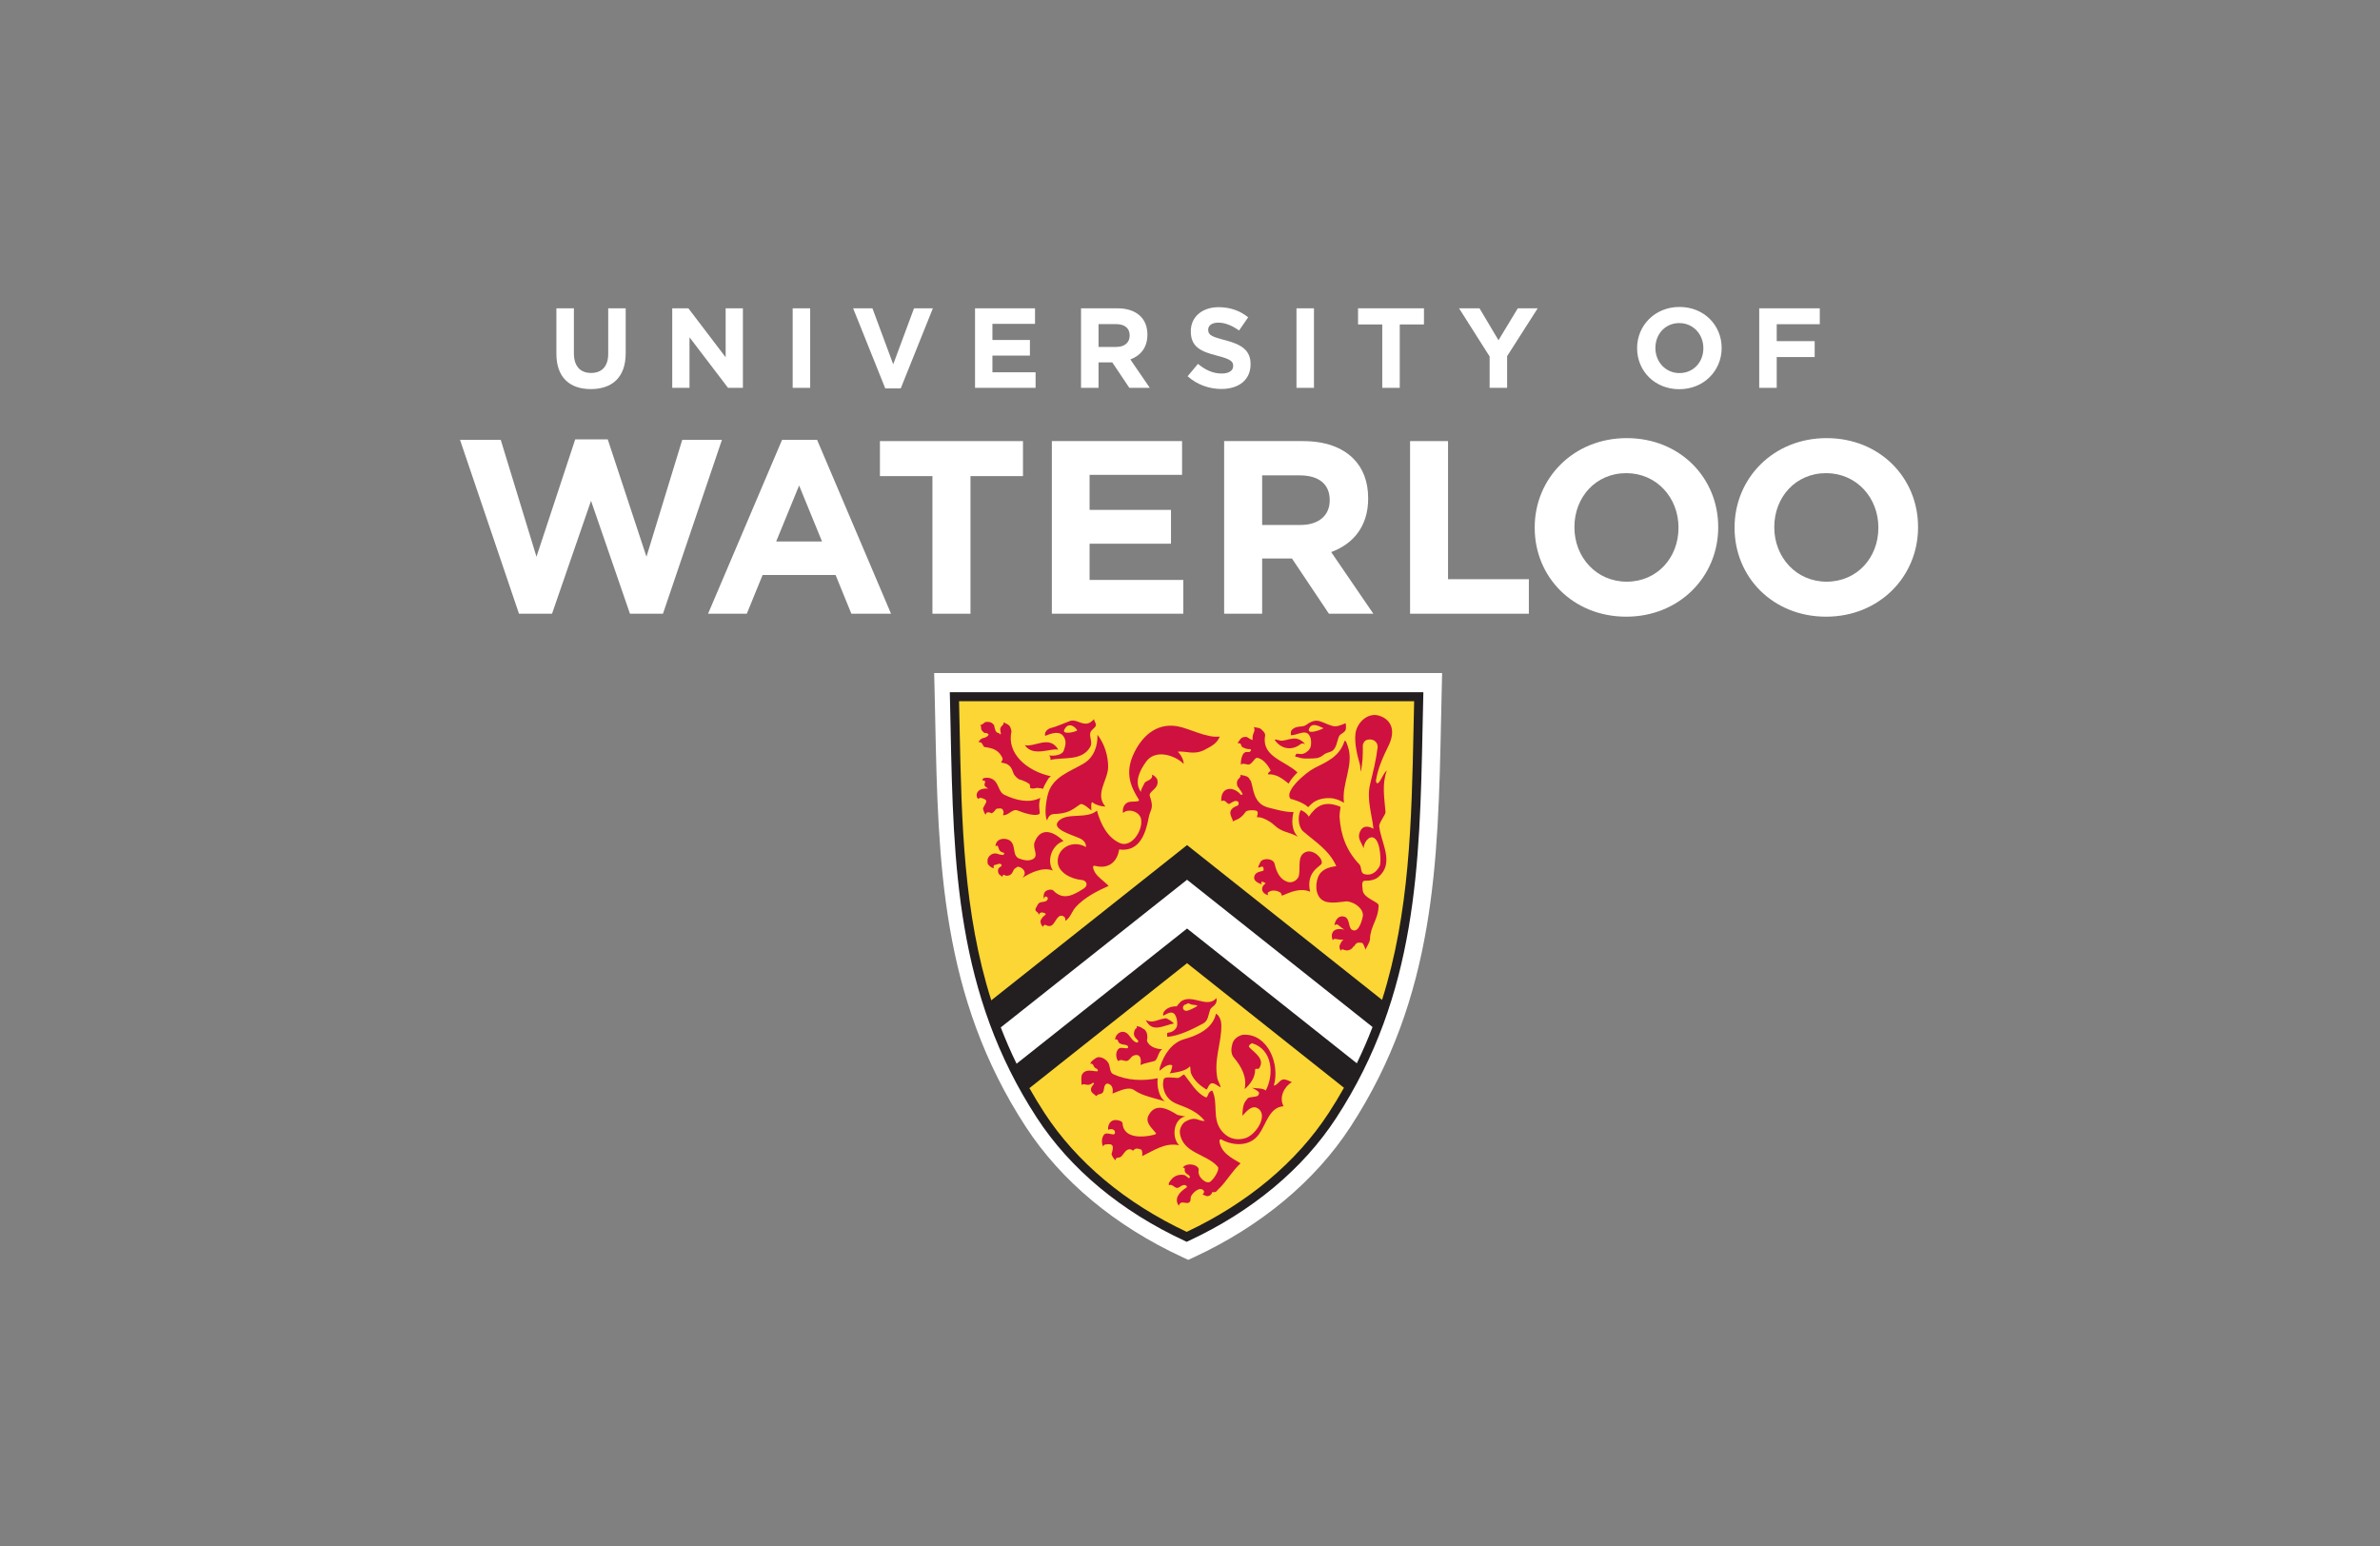 <?xml version="1.0" encoding="UTF-8" standalone="no"?>
<svg
   xmlns:dc="http://purl.org/dc/elements/1.1/"
   xmlns:cc="http://creativecommons.org/ns#"
   xmlns:rdf="http://www.w3.org/1999/02/22-rdf-syntax-ns#"
   xmlns:svg="http://www.w3.org/2000/svg"
   xmlns="http://www.w3.org/2000/svg"
   viewBox="0 0 672 436.547"
   height="436.547"
   width="672"
   xml:space="preserve"
   id="svg2"
   version="1.1"><rect x="0" y="0" width="672" height="436.547" fill="#808080" stroke="none"/><defs
     id="defs6" /><g
     transform="matrix(1.333,0,0,-1.333,0,436.547)"
     id="g10"><g
       transform="scale(0.1)"
       id="g12"><path
         id="path14"
         style="fill:#ffffff;fill-opacity:1;fill-rule:nonzero;stroke:none"
         d="m 974.414,2343.13 h 86.266 l 75.67,-247.53 82.06,248.6 h 68.92 l 82,-248.6 75.75,247.53 h 84.09 l -124.89,-368.21 h -69.9 l -82.47,239.19 -82.61,-239.19 h -69.99 l -124.896,368.21" /><path
         id="path16"
         style="fill:#ffffff;fill-opacity:1;fill-rule:nonzero;stroke:none"
         d="m 1656.56,2343.21 h 74.19 l 156.62,-368.29 h -84.02 l -33.44,82.05 h -154.6 l -33.44,-82.05 h -82.05 z m 84.63,-215.22 -48.52,118.55 -48.57,-118.55 z" /><path
         id="path18"
         style="fill:#ffffff;fill-opacity:1;fill-rule:nonzero;stroke:none"
         d="m 1975.06,2266.41 h -111.22 v 74.14 h 303.01 v -74.14 h -111.2 v -291.49 h -80.59 v 291.49" /><path
         id="path20"
         style="fill:#ffffff;fill-opacity:1;fill-rule:nonzero;stroke:none"
         d="m 2228.03,2340.55 h 275.8 v -71.46 h -195.89 v -74.2 h 172.43 v -71.66 h -172.43 v -76.74 h 198.49 v -71.57 h -278.4 v 365.63" /><path
         id="path22"
         style="fill:#ffffff;fill-opacity:1;fill-rule:nonzero;stroke:none"
         d="m 2592.95,2340.55 h 167.22 c 46.43,0 82.49,-13.03 106.53,-37.11 20.34,-20.35 31.32,-49 31.32,-83.45 v -1.11 c 0,-59.07 -31.82,-96.19 -78.31,-113.39 l 89.26,-130.57 h -94.06 l -78.33,116.99 h -63.12 v -116.99 h -80.51 z m 161.94,-177.62 c 39.22,0 61.67,20.92 61.67,51.72 v 1.06 c 0,34.47 -24.1,52.24 -63.26,52.24 h -79.84 v -105.02 h 81.43" /><path
         id="path24"
         style="fill:#ffffff;fill-opacity:1;fill-rule:nonzero;stroke:none"
         d="m 2986.79,2340.55 h 80.43 v -292.5 h 171.17 v -73.13 h -251.6 v 365.63" /><path
         id="path26"
         style="fill:#ffffff;fill-opacity:1;fill-rule:nonzero;stroke:none"
         d="m 3250.78,2156.69 v 1.08 c 0,103.87 82,189.11 194.92,189.11 112.78,0 193.78,-84.14 193.78,-188.11 v -1 c 0,-104 -82.04,-189.12 -194.84,-189.12 -112.8,0 -193.86,84.08 -193.86,188.04 m 304.55,0 v 1.08 c 0,62.61 -45.95,114.91 -110.69,114.91 -64.78,0 -109.73,-51.22 -109.73,-113.91 v -1 c 0,-62.69 45.97,-114.97 110.79,-114.97 64.7,0 109.63,51.17 109.63,113.89" /><path
         id="path28"
         style="fill:#ffffff;fill-opacity:1;fill-rule:nonzero;stroke:none"
         d="m 3674.14,2156.69 v 1.08 c 0,103.87 82.02,189.11 194.81,189.11 112.87,0 193.84,-84.14 193.84,-188.11 v -1 c 0,-104 -81.99,-189.12 -194.87,-189.12 -112.82,0 -193.78,84.08 -193.78,188.04 m 304.57,0 v 1.08 c 0,62.61 -45.97,114.91 -110.79,114.91 -64.7,0 -109.68,-51.22 -109.68,-113.91 v -1 c 0,-62.69 46,-114.97 110.71,-114.97 64.77,0 109.76,51.17 109.76,113.89" /><path
         id="path30"
         style="fill:#ffffff;fill-opacity:1;fill-rule:nonzero;stroke:none"
         d="m 1178.55,2525.59 v 96.26 h 37.06 v -95.31 c 0,-27.43 13.72,-41.62 36.34,-41.62 22.63,0 36.34,13.72 36.34,40.43 v 96.5 h 37.07 v -95.06 c 0,-51.03 -28.64,-76.06 -73.9,-76.06 -45.23,0 -72.91,25.27 -72.91,74.86" /><path
         id="path32"
         style="fill:#ffffff;fill-opacity:1;fill-rule:nonzero;stroke:none"
         d="m 1423.93,2621.85 h 34.17 l 78.95,-103.73 v 103.73 h 36.56 v -168.47 h -31.52 l -81.59,107.1 v -107.1 h -36.57 v 168.47" /><path
         id="path34"
         style="fill:#ffffff;fill-opacity:1;fill-rule:nonzero;stroke:none"
         d="m 1679.03,2621.85 h 37.06 v -168.47 h -37.06 v 168.47" /><path
         id="path36"
         style="fill:#ffffff;fill-opacity:1;fill-rule:nonzero;stroke:none"
         d="m 1807.07,2621.85 h 40.9 l 44.04,-118.65 44.04,118.65 h 39.96 l -68.11,-169.68 h -32.73 l -68.1,169.68" /><path
         id="path38"
         style="fill:#ffffff;fill-opacity:1;fill-rule:nonzero;stroke:none"
         d="m 2065.29,2621.85 h 127.07 v -32.97 h -90.24 v -34.17 h 79.42 v -32.97 h -79.42 v -35.39 h 91.44 v -32.97 h -128.27 v 168.47" /><path
         id="path40"
         style="fill:#ffffff;fill-opacity:1;fill-rule:nonzero;stroke:none"
         d="m 2364.46,2540.02 c 18.04,0 28.39,9.62 28.39,23.84 v 0.48 c 0,15.87 -11.07,24.06 -29.12,24.06 h -36.82 v -48.38 z m -74.62,81.83 h 77.03 c 21.41,0 38.02,-6.01 49.1,-17.1 9.37,-9.37 14.44,-22.61 14.44,-38.5 v -0.47 c 0,-27.21 -14.7,-44.28 -36.11,-52.24 l 41.16,-60.16 h -43.33 l -36.1,53.92 h -29.12 v -53.92 h -37.07 v 168.47" /><path
         id="path42"
         style="fill:#ffffff;fill-opacity:1;fill-rule:nonzero;stroke:none"
         d="m 2515.59,2477.94 21.91,26.22 c 15.16,-12.52 31.04,-20.45 50.29,-20.45 15.17,0 24.3,6.02 24.3,15.89 v 0.48 c 0,9.37 -5.77,14.2 -33.93,21.42 -33.92,8.65 -55.83,18.05 -55.83,51.5 v 0.46 c 0,30.58 24.55,50.8 58.96,50.8 24.55,0 45.49,-7.71 62.57,-21.41 l -19.26,-27.94 c -14.9,10.35 -29.59,16.61 -43.79,16.61 -14.19,0 -21.66,-6.48 -21.66,-14.67 v -0.48 c 0,-11.08 7.24,-14.68 36.36,-22.14 34.16,-8.91 53.42,-21.18 53.42,-50.55 v -0.48 c 0,-33.45 -25.51,-52.22 -61.86,-52.22 -25.52,0 -51.27,8.91 -71.48,26.96" /><path
         id="path44"
         style="fill:#ffffff;fill-opacity:1;fill-rule:nonzero;stroke:none"
         d="m 2746.16,2621.85 h 37.04 v -168.47 h -37.04 v 168.47" /><path
         id="path46"
         style="fill:#ffffff;fill-opacity:1;fill-rule:nonzero;stroke:none"
         d="m 2927.85,2587.66 h -51.27 v 34.19 h 139.61 v -34.19 h -51.27 v -134.28 h -37.07 v 134.28" /><path
         id="path48"
         style="fill:#ffffff;fill-opacity:1;fill-rule:nonzero;stroke:none"
         d="m 3155.3,2519.81 -64.75,102.04 h 43.32 l 40.19,-67.62 40.9,67.62 h 42.14 l -64.76,-101.33 v -67.14 h -37.04 v 66.43" /><path
         id="path50"
         style="fill:#ffffff;fill-opacity:1;fill-rule:nonzero;stroke:none"
         d="m 3608.02,2537.13 v 0.49 c 0,28.88 -21.2,52.94 -51.03,52.94 -29.86,0 -50.56,-23.57 -50.56,-52.46 v -0.48 c 0,-28.88 21.18,-52.95 51.03,-52.95 29.85,0 50.56,23.57 50.56,52.46 z m -140.34,0 v 0.49 c 0,47.89 37.81,87.11 89.78,87.11 51.97,0 89.29,-38.73 89.29,-86.63 v -0.48 c 0,-47.89 -37.79,-87.13 -89.76,-87.13 -52,0 -89.31,38.74 -89.31,86.64" /><path
         id="path52"
         style="fill:#ffffff;fill-opacity:1;fill-rule:nonzero;stroke:none"
         d="m 3726.36,2621.85 h 128.27 v -33.69 h -91.23 v -35.86 h 80.39 v -33.69 h -80.39 v -65.23 h -37.04 v 168.47" /><path
         id="path54"
         style="fill:#ffffff;fill-opacity:1;fill-rule:nonzero;stroke:none"
         d="m 2516.99,606.219 -12.79,5.929 c -142.02,65.731 -256.62,161.192 -331.48,276.082 -179.51,275.45 -185.45,559.98 -191.72,861.19 -0.47,22.84 -0.95,45.71 -1.51,68.66 l -0.76,31.14 h 1075.94 l -0.75,-31.15 c -0.57,-23.07 -1.07,-46.09 -1.52,-69.08 -6.32,-301.04 -12.28,-585.45 -191.75,-860.76 -74.68,-114.691 -189.1,-210.14 -330.86,-276.039 l -12.8,-5.972" /><path
         id="path56"
         style="fill:#fcd634;fill-opacity:1;fill-rule:nonzero;stroke:none"
         d="m 2514.53,1478.32 -421.56,-331.87 c -67.75,209.86 -65.86,429.26 -71.32,652.68 h 983.53 c -5.44,-223.97 -2.91,-442.49 -71.14,-652.82 l -419.51,332.01" /><path
         id="path58"
         style="fill:#fcd634;fill-opacity:1;fill-rule:nonzero;stroke:none"
         d="m 2855.9,967.371 c -10.39,-18.461 -21.51,-36.82 -33.43,-55.141 -74.97,-115.101 -186.34,-200.269 -308.81,-257.21 -122.95,56.941 -234.28,142.109 -309.3,257.21 -11.69,17.891 -32.72,53.852 -32.72,53.852 l 342.89,273.648 341.37,-272.359" /><path
         id="path60"
         style="fill:#cf113f;fill-opacity:1;fill-rule:nonzero;stroke:none"
         d="m 2225.93,1630.65 c -49.8,10.58 -94.13,47.61 -83.44,94.61 0.09,0.45 -1.91,12.14 -6.22,13.75 -0.33,0.14 -1.04,1.47 -1.78,1.65 -1.89,0.5 -3.47,1.33 -5.06,2.48 -0.57,0.41 -2.89,1.2 -2.89,2.03 -0.9,-1.95 -0.71,-3.73 -2.03,-5.43 -0.47,-0.63 -1.18,-1.61 -1.89,-1.99 -0.9,-0.47 -0.97,-1.3 -1.66,-1.91 -3.73,-3.76 -1.75,-9.43 -1.16,-13.74 0.17,-1.09 0.62,-2.41 -0.71,-2.66 -1.58,-0.28 -0.31,0.43 -2.15,1.57 -0.43,0.27 -1.07,0.97 -1.54,1.2 -0.78,0.36 -3.88,0.79 -4.4,1.54 -0.57,0.82 -0.33,1.09 -1.06,1.76 -1.75,1.54 -1.89,4.63 -3.15,7.81 -0.24,0.57 -0.73,3.35 -0.73,3.96 0,3.2 -8.14,8.3 -4.97,5.68 1.06,-0.9 -0.19,1.29 -4.52,2.37 -2.74,0.69 -5.94,0.54 -9.01,0.15 -0.67,-0.09 -1.26,-0.63 -1.71,-0.96 -3.16,-2.46 -6.1,-5.38 -10.22,-5.56 0.69,0.43 1.07,-0.39 1.38,-0.76 1.96,-2.53 0.51,-5.65 1.7,-8.44 1.16,-2.73 3.15,-4.83 5.46,-6.7 2.28,-1.78 6.23,0.56 7.98,-2.53 0,0.1 3.71,-0.87 0.04,-4.52 -6.69,-6.76 -14.12,-1.29 -19.68,-13.83 8.4,3.62 9.35,-9.18 12.92,-9.66 16.04,-2.19 28.27,-5.03 37.07,-21.31 5.4,-9.94 -9.63,-10.41 3.95,-12.73 6.91,-1.19 11.52,-4.66 15.02,-9.55 3.65,-5.14 4.16,-12.03 8.07,-16.83 2.86,-3.43 3.93,-4.11 7.36,-6.98 1.56,-1.31 6.48,-2.58 8.35,-3.05 1.84,-0.5 2.96,-1.42 4.71,-2.07 1.9,-0.68 3.85,-1.34 5.44,-2.63 1.35,-1.12 4.76,-2.29 5.54,-3.85 1.39,-2.71 0.25,-5.51 1.75,-8.24 0.44,-0.76 2.55,-0.1 3.45,-0.39 0.82,-0.3 2.72,-0.39 3.24,-0.3 3.27,0.75 4.05,0.96 6.48,1.25 3.72,0.43 3.29,-0.74 8.1,-0.5 1.01,0 1.41,-0.75 2.81,-0.75 0.93,0 2.53,-0.99 2.81,-0.15 1.45,4.57 3.84,8.96 6.53,13.42 2.68,4.45 2.46,4.88 5.87,9.53 -0.4,-0.13 4.38,3.22 3.95,3.26" /><path
         id="path62"
         style="fill:#cf113f;fill-opacity:1;fill-rule:nonzero;stroke:none"
         d="m 2101.66,1624.87 c 14.59,-7.85 12.61,-27.27 25.76,-33.54 23.4,-11.13 51.31,-18.77 76.18,-6.56 -5.53,-17.3 0.59,-31.78 -1.82,-33.73 -7.81,-6.27 -31.57,1.19 -46.78,7.23 -10.47,4.16 -18.97,-11.41 -30.51,-10.04 0.56,1.34 1.89,5.35 1.11,7.81 -1.82,5.62 -3.29,7.27 -12.64,6.17 -6.05,-0.66 -3.54,-5.64 -12.58,-10.1 -3.57,2.13 -11.24,4.52 -12.35,-2.26 -0.52,-3.19 -6.88,11.01 -5.61,13.38 5.94,10.62 7.15,13.1 6.72,15.41 -0.71,3.49 -13.53,8.22 -15.18,5.27 -4,-6.97 -15.79,22.58 18.97,20.68 -9.35,6 -8.26,7.05 -6.08,14.18 0.28,0.98 -3.25,4.69 -5.61,2.13 -0.78,2.76 1.06,5.76 3.24,6.02 5.73,0.8 11.31,1.12 17.18,-2.05" /><path
         id="path64"
         style="fill:#cf113f;fill-opacity:1;fill-rule:nonzero;stroke:none"
         d="m 2170.81,1696.47 c 21.07,-4.85 52.62,22.38 70.93,-9.71 -13.52,4.91 -53.5,-16.5 -70.93,9.71" /><path
         id="path66"
         style="fill:#cf113f;fill-opacity:1;fill-rule:nonzero;stroke:none"
         d="m 2347.21,1649.82 c -0.43,-27.49 -28.89,-57.16 -5.8,-83.33 -9.45,0.15 -20.63,3.42 -27.19,8.73 -3.66,2.99 -2.86,-13.07 -2.36,-16.39 0.43,-2.81 -17.53,16.94 -24.27,12.11 -19.05,-13.69 -27.31,-19.35 -55.63,-20.39 -7.85,-0.27 -11.94,-6.62 -14.19,-13.48 -6.41,13.11 -1.66,42.93 2.03,56.18 10.03,36.34 46.52,47.13 75.81,64.49 21,12.49 30,36.94 28.93,60.76 14.9,-18.63 23,-45.31 22.67,-68.68" /><path
         id="path68"
         style="fill:#cf113f;fill-opacity:1;fill-rule:nonzero;stroke:none"
         d="m 2213.2,1340.36 c 3.56,-0.8 0.9,-3.77 -0.49,-4.67 -2.92,-1.92 -4.93,-4.3 -6.77,-7.21 -1.4,-2.17 -2.39,-4.49 -1.85,-7.17 0.36,-1.97 1.03,-3.71 1.76,-5.49 0.47,-1.11 1.48,-1.73 2.31,-2.63 0.36,-0.35 1.63,-1.99 1.66,-2.11 -0.78,2.77 3.12,5.56 4.05,5.04 18.12,-10.55 19.19,10.8 30.05,18.02 4.61,3.11 15.04,-0.46 12.34,-9.9 10.84,5.76 14.03,20.35 22.48,29.48 18.64,20.23 44.79,33.69 69.57,44.64 -8.96,9.53 -22.17,17.52 -28.89,28.44 -3.31,5.39 -7.25,16 0.08,14.04 30.49,-7.96 47.6,10.65 50.98,34.67 45.16,-5.84 56.92,36.86 63.01,69.12 2.96,15.67 11.51,17.01 2.14,43.69 -3.87,11.16 20.04,14.83 15.97,34.09 -1.13,5.31 -7.7,10.67 -11.59,11.3 3.69,-10.39 -13.69,-13 -15.59,-17.24 -2.94,-6.66 -7.23,-11.97 -7.81,-18.97 -14.71,20.36 -2.78,44.89 11.01,63.96 20.17,27.78 61.98,13.18 79.58,-4.73 0.31,8.99 -6.64,20.42 -12.4,25.93 16.47,2.1 34.33,-7.92 56.78,3.98 12.97,6.9 26.05,12.79 32.13,28.1 -27.56,-3.78 -64.92,17.44 -89.74,21.76 -46.29,8.02 -77.36,-23.55 -93.94,-61.23 -16.49,-37.59 -5.91,-65.68 11.99,-93.78 4.5,-7.09 -15.9,-2.42 -23.93,-6.6 -7.84,-4.05 -11.03,-13.71 -9.25,-22.25 9.86,10.59 36.02,4.06 38.39,-14.08 3.22,-24.49 -21.46,-60.12 -45.31,-49.42 -25.52,11.45 -39.98,38.36 -48.44,68.66 -21.82,-18.79 -62.15,-3.26 -80.89,-21.62 -17.81,-17.45 27.77,-29.28 45.52,-37.5 6.53,-3.07 13.08,-9.75 11.99,-18.01 -27.8,16.35 -61.27,-2.19 -59.64,-31.9 1.25,-22.18 28.41,-35.99 51.05,-37.87 9.42,-0.76 15.09,-11.27 3.63,-18.43 -20.09,-12.56 -42.49,-26.57 -64.14,-3.85 -3.63,3.79 -16.59,1.4 -19.16,-5.49 -1.26,-3.34 -1.66,-8.5 -1.15,-11.91 1.17,2.07 2.56,5 4.39,4.76 2.13,-0.29 4.72,-2.54 4.44,-4.12 -1.86,-11.13 -16.49,-3.93 -21.03,-12.58 -0.09,-0.19 -0.34,-0.35 -0.45,-0.56 -0.29,-0.73 -0.67,-1.33 -0.99,-1.98 -2.96,-5.88 -7.03,-9.57 0.25,-14.16 -0.18,1.08 3.63,-4.69 3.56,-5.7 0.35,5.33 5.91,5.25 5.91,5.25 l 3.22,-0.37 3.21,-1.4" /><path
         id="path70"
         style="fill:#cf113f;fill-opacity:1;fill-rule:nonzero;stroke:none"
         d="m 2119.09,1444.93 c -2.86,0.91 -5.84,-0.2 -8.68,-1.47 -1.82,-0.82 -4,0.04 -5.11,-1.82 -0.66,-1.09 -1.06,-2.32 -0.71,-3.61 0.19,-0.66 0.47,-1.93 1.04,-2.34 -3.81,0.31 -7.38,2.89 -10.29,5.51 -0.95,0.86 -1.54,1.83 -2.43,2.73 -0.6,0.63 -0.53,1.74 -0.9,2.6 -0.43,0.88 -0.24,1.89 -0.27,2.81 -0.09,2.6 -0.16,5.33 1.02,7.73 0.55,1.12 1.09,2.25 1.89,3.23 0.64,0.8 1.26,1.42 1.97,2.11 1.94,1.85 4.11,3.3 6.69,4.06 3.77,1.13 7.86,0.8 11.46,-0.78 2.86,-1.23 6.27,-1.1 9.27,-1.92 1.6,-0.45 4.61,4.18 2.43,4.71 -9.48,2.33 -9.43,4.9 -12.98,14.47 -1.66,1.88 -3.84,-0.27 -4.76,-1.25 -0.05,18.38 21.77,19.59 30.9,12.31 13.5,-10.86 3.36,-32.11 19.94,-37.97 8.64,-3.09 17.79,-5.45 26.71,-1.66 16.04,6.82 0.05,22.93 5.2,36.56 10.48,27.48 33.65,28.93 61.25,2.42 -24.69,-8.18 -36.24,-40.86 -22.7,-62.38 -21.8,8.54 -49.24,-5.84 -64.54,-15.6 14.22,14.23 -5.78,25.74 -10.82,23.2 l -6.05,-4.22 c -2.91,-3.69 -3.13,-7.5 -6.72,-11.02 -2.01,-1.93 -3.15,-2.32 -5.77,-3 -3.63,-0.94 -5.87,-0.67 -9.09,1.46 -0.59,0.39 -2.53,-0.45 -2.91,-0.94 -1.75,-2.13 -0.04,-3.2 -0.09,-4 -0.36,0.29 -2.6,2.11 -2.94,2.36 -2.05,1.55 -4.42,2.89 -5.7,5 -1.27,2.13 -2.15,7.44 -0.71,10.39 1.45,2.86 4.33,3.75 6.27,5.75 1.82,1.81 -0.35,4.64 -2.55,4.98" /><path
         id="path72"
         style="fill:#cf113f;fill-opacity:1;fill-rule:nonzero;stroke:none"
         d="m 2649.08,1687.64 c 1.96,-1.26 -0.14,-4.82 -2.39,-5.45 -2.65,-0.74 -6.37,0.38 -8.68,-0.52 -10.39,-3.82 -10.41,-29.37 -9,-26.41 1.57,3.26 9.23,1.14 14.17,0.17 8.03,-1.63 14.09,14.64 19.36,14.19 12.47,-1.13 24.13,-16.63 28.89,-26.83 0.85,-1.86 -5.23,-1.93 -5.64,-8.2 16.99,1.6 31.35,-9.45 43.63,-19.53 5.99,10.39 12.02,16.82 18.81,23.62 -25.55,24.86 -76.35,32.55 -68.51,77.87 1.03,5.82 -5.54,10.94 -8.45,13.79 -3.31,3.16 -10.84,3.35 -15.45,4.43 4.85,-10.03 -3.91,-11.02 -2.65,-26.95 0,-0.51 -1.44,-0.17 -1.99,0.05 -3.05,1.31 -5.65,3.2 -8.56,5.02 -2.63,1.63 -5.09,1.2 -8,0.77 -1.77,-0.24 -3.38,-1.05 -4.87,-2.12 -2.42,-1.73 -3.65,-3.94 -5.33,-6.4 -0.33,-0.43 -0.66,-0.98 -1.03,-1.37 -0.55,-0.56 -1.63,-2.27 -1.71,-3.14 1.33,0.14 5.44,-0.18 6.15,-1.27 1.18,-1.87 1.23,-4 2.63,-5.78 1.75,-2.21 3.22,-2.28 5.77,-3.35 3.98,-1.68 7.53,-2.43 11.88,-2.06" /><path
         id="path74"
         style="fill:#cf113f;fill-opacity:1;fill-rule:nonzero;stroke:none"
         d="m 2715.16,1705.89 c 15.94,1.18 31.74,13.42 49.39,-7.29 -3.26,1.57 -7.05,2.11 -9.03,0.51 -19.52,-15.74 -43.23,-10.41 -55.72,9.07 5.08,0.81 11.24,-2.6 15.36,-2.29" /><path
         id="path76"
         style="fill:#cf113f;fill-opacity:1;fill-rule:nonzero;stroke:none"
         d="m 2784.16,1648 c 26.22,13.25 52.72,23.91 63.51,56.43 2.1,6.34 6.95,-9.46 7.25,-10.35 13.87,-39.7 -13.77,-79.11 -8.08,-119.6 -9.23,5.64 -19.61,9.53 -29.74,9.84 -35.99,1.04 -44.53,-20.86 -46.56,-18.81 -9.87,9.98 -38.21,18.54 -36.16,16.64 -16.81,15.55 31.73,56.65 49.78,65.85" /><path
         id="path78"
         style="fill:#cf113f;fill-opacity:1;fill-rule:nonzero;stroke:none"
         d="m 2712.51,1383.91 c 3.59,-5.55 -1.19,3.15 2.9,-6.29 18.97,7.95 38.61,17.03 59.6,8.52 -9.3,42.67 21.86,53.02 24.32,59.41 3.95,10.26 -16.87,30.63 -32.55,24.94 -20.02,-7.17 -11.69,-32.44 -15.45,-50.1 -2.08,-9.78 -14.2,-16.95 -24.25,-13.47 -16.56,5.7 -23.21,21.13 -27.3,38.46 -2.75,11.52 -25.17,12.91 -30.02,3.47 -13.77,-26.78 8.18,3.09 6.76,-17.22 -0.23,-3.46 -16.09,-0.86 -19.64,-12.91 -2.41,-8.23 5.38,-13.72 15.17,-16.61 1.8,-0.5 -1.89,4.09 0.57,5.1 1.77,0.68 8.96,-3.16 8.11,-3.65 -9.44,-5.76 -11.85,-19.14 5.02,-24.98 0.12,-0.02 -1.23,4.82 0.04,5.78 13.18,9.84 26.92,-0.78 26.95,-0.45" /><path
         id="path80"
         style="fill:#cf113f;fill-opacity:1;fill-rule:nonzero;stroke:none"
         d="m 2427.14,1114.07 c 15.78,-7.29 20.87,0.54 41.62,3.9 2.91,0.47 14.57,-7.15 17.96,-11.01 -20.78,-3.28 -46.07,-21.39 -59.58,7.11" /><path
         id="path82"
         style="fill:#cf113f;fill-opacity:1;fill-rule:nonzero;stroke:none"
         d="m 2418.7,1097.45 c -0.98,1.07 -2.34,1.52 -3.62,2.01 -1.28,0.6 -2.68,1.07 -4.16,1.27 -0.36,0.08 -2.99,0.68 -3.39,0.82 -0.1,-0.92 1.11,-3.34 0.43,-3.97 -1.66,-1.52 -2.25,-1.17 -3.58,-3.16 -0.49,-0.8 -1.01,-1.56 -1.21,-2.46 -0.37,-1.82 -1.18,-3.89 -1.39,-5.96 -0.07,-1.03 0.36,-3.52 0.59,-4.47 0.15,-0.51 1.25,-2.76 1.57,-3.36 0,-0.02 2.52,-2.72 2.39,-2.6 2.93,-2.95 0.52,-1.23 4.14,-4.8 1.82,-1.72 -0.86,-4.75 -2.61,-4.24 -12.21,3.53 -13.9,17.67 -25.03,22.03 -8.09,3.12 -19.72,-3.17 -20.95,-15.49 2.71,0.8 5.55,-0.27 6.1,-2.52 2.98,-12.42 21.17,-5.02 21.59,-13.75 0.33,-5.72 -13.6,0.98 -19.11,-2.66 -7.29,-4.86 -8.26,-18.84 -1.85,-26.97 6.62,6.29 14.86,-2.93 21.29,1.66 4.5,3.21 6.11,7.78 10.7,9.79 13.98,6.17 18.1,-6.7 15,-19.63 7.54,3.51 25.31,7.17 29.38,8.3 7.38,2.01 7.69,18.96 16.7,25.23 -12.77,0.06 -28.57,5.61 -32.15,18.09 -0.33,1.33 0.57,2.85 0.68,4.37 0.34,4.75 -0.11,9.34 -1.91,13.72 -0.18,0.44 -0.63,1.05 -1,1.58 -0.48,0.7 -0.91,1.42 -1.41,2.19 -1.28,1.75 -3.15,2.55 -4.97,3.71 -0.8,0.52 -1.8,0.66 -2.38,1.46" /><path
         id="path84"
         style="fill:#cf113f;fill-opacity:1;fill-rule:nonzero;stroke:none"
         d="m 2324.76,1009.4 c 5.6,-10.861 -21.97,6.56 -32.3,-9.548 -3.31,-5.161 -1.54,-16.801 -1.54,-23.383 6.35,5.742 12.63,-5.18 24.46,5.269 1.3,-1.168 2.73,-1.886 0.93,-3.726 -4.36,-4.41 -6.82,-9.903 -4.5,-15.192 1.44,-3.461 11.27,-10.39 11.33,-9.789 1,7.09 13.11,0 15,13.949 0.83,5.762 2.51,15.309 10.83,11.829 7.6,-3.137 9.16,-11.75 7.39,-20.27 12.11,3.941 33.41,16.371 46.11,7.172 17.08,-12.332 45.12,-17.422 65.11,-23.621 -13.27,9.199 -17.49,33.25 -15.27,48.871 -31.46,-6.172 -64.49,-5.121 -93.66,8.359 -7.97,3.71 -6.9,12.95 -9.31,20.53 -2.73,8.55 -13.49,16.42 -23.24,15.7 -5.25,-0.39 -17.84,-11.41 -15.45,-11.95 -0.81,0.19 -0.78,-1.62 -1.21,-2.38 2.37,1.48 5.37,0 6.44,-2.56 0.78,-1.78 1.51,-3.75 3.03,-5.2 1.77,-1.74 4.87,-2.15 5.85,-4.06" /><path
         id="path86"
         style="fill:#cf113f;fill-opacity:1;fill-rule:nonzero;stroke:none"
         d="m 2400.18,837.48 c 6.1,7.469 11.19,3.5 13.83,3.418 6.39,-0.207 5.96,-9.199 5.31,-14.937 25.03,12.109 48.84,29.359 78.21,23.051 -17.08,17.867 -11.06,56.269 13.12,60.988 0.05,0 -15.58,2.559 -17.24,3.621 -21.01,13.34 -46.7,26.027 -60.82,-1.883 -7.03,-13.879 5.86,-25.097 15.52,-36.558 1.74,-2.071 -1.07,-3.321 -3.34,-3.93 -22.97,-5.871 -65.3,-9.328 -67.21,25.039 -0.2,3.481 -9.09,6.352 -14.82,6.18 -17.01,-0.528 -16.74,-22.188 -14.8,-20.707 3.71,2.847 15.12,1.82 13.74,-6.852 -1.28,-8.148 -17.15,4.25 -23.47,-3.91 -5.3,-6.801 -5.13,-17.988 -1.37,-25.531 -0.76,2.761 2.44,4.812 4.17,5.062 17.64,2.969 18.64,-3.16 13.4,-20.25 -0.4,-1.289 5.21,-12.109 8.93,-13.07 -0.28,0.121 -0.23,2.461 0.28,3.258 0.5,0.84 1.35,1.472 2.25,1.781 1.91,0.609 3.88,0.512 5.82,1.02 0.92,0.269 1.61,0.859 2.48,1.378 1.38,0.883 2.32,2.09 3.31,3.34 4.12,5.184 7.74,11.782 14.65,12.442 3.19,0.34 5.22,-1.11 7.97,-2.891" /><path
         id="path88"
         style="fill:#cf113f;fill-opacity:1;fill-rule:nonzero;stroke:none"
         d="m 2582.74,757.699 c 16.11,16.031 27.78,37.403 45.02,53.031 -18.9,11.129 -42.35,22.75 -44.83,47.75 -0.19,1.68 2.63,3.579 3.29,3.239 26.28,-14.758 61.75,-15.91 80.72,10.941 15.29,21.719 21.93,56.93 51.79,58.981 -9.94,19.089 1.23,41.121 17.55,51.179 -5.51,2.071 -12.59,6.602 -18.78,5.43 -7.53,-1.27 -10.77,-11.488 -19.36,-13.051 13.51,45.511 -12.6,109.101 -62.76,107.991 -9.39,-0.2 -21.57,-7.76 -24.65,-18.05 -2.89,-9.69 -4.38,-21.89 2.6,-30.19 16.42,-19.65 28.27,-41.098 23.1,-67.02 11.7,10.082 22.49,24.961 22.09,40.8 -0.07,3.95 7.11,1.12 8.23,2.76 13.7,20.08 -8.7,32.52 -20.61,45.15 -3.29,3.44 5.09,8.74 6.15,8.38 43.01,-12.87 47.09,-65.86 28.66,-100.29 -4.91,6.129 -23.12,4.122 -29.27,6.211 20.11,-10.152 14.9,-11.582 14.05,-14.941 -1.51,-6.051 -19.56,-3.398 -23.06,-7.852 -6.04,-7.738 -10.58,-11.109 -11.05,-36.718 8.35,8.98 19.28,22.64 31.13,16.558 25.32,-13.008 -1.26,-56.789 -25.12,-64.039 -20.39,-6.148 -39.27,0.332 -51.91,18.11 -18.26,25.683 -5.02,56.793 -17.98,82.851 -10.81,-2.66 -8.35,-16.781 -13.98,-14.262 -19.87,9.243 -31.18,30.493 -45.59,48.301 -5.96,-2.168 -8.61,-7.679 -14.36,-7.379 -8.52,0.352 -24.58,2.969 -28.01,-1.308 -3.95,-4.961 -6.86,-41.102 28.29,-54.203 23.85,-8.887 42.76,-16.821 57.78,-35.43 -10.08,-0.84 -13.58,4.043 -21.81,4.34 -8.1,0.312 -13.23,-2.86 -19.36,-6 -5.84,-3.008 -12.7,-14.508 -11.54,-23.649 5.51,-43.75 56.88,-44.32 80.51,-72 4.06,-4.679 -6.2,-23.711 -15.88,-31.398 -8.23,-6.602 -28.01,9.918 -24.8,23.867 2.61,11.152 -24.36,18.633 -33.79,5.852 3.76,0.418 4.67,-2.071 4.34,-3.782 -1.68,-10.3 11.09,-10.73 10.67,-15.918 -0.56,-7.23 -6.81,3.028 -11.75,3.957 -10.89,2.153 -21.7,-1.636 -28.06,-10.347 -1.92,-2.621 -6.2,-6.852 -4.31,-11.289 8.32,4.058 12.66,-8.903 20.41,-4.883 4.72,2.402 8.57,6.582 14.27,5.141 2.25,-0.61 4.59,-3.7 2.53,-5 -15.14,-9.75 -27.27,-23.36 -16.3,-38.891 0.29,3.609 3.16,6.172 5.44,6.82 4.45,1.25 10.29,-1.777 14.6,-0.359 7.05,2.39 3.41,9.359 6.1,14.379 4.21,7.91 18.53,20.961 26.58,11.461 1.48,-1.731 0.33,-8.121 -4.01,-8.2 4.46,0.079 8.43,-4.261 12.21,-3.441 1.06,0.18 2.21,0.18 3.17,0.691 0.85,0.411 1.83,0.602 2.46,1.29 1.78,1.789 3.83,3.691 4.13,6.5 3.23,-0.25 7.35,-0.61 9.48,2.191 2.06,2.769 4.64,4.937 6.9,7.051" /><path
         id="path90"
         style="fill:#cf113f;fill-opacity:1;fill-rule:nonzero;stroke:none"
         d="m 2509.45,1074.03 c 28.18,7.91 59.48,22.56 66.21,53.85 8.55,-5.16 11.24,-16.84 11.34,-23.97 0.62,-39.24 -16.54,-73.12 -8.21,-114.219 0.93,-4.632 9.41,-19.203 5.56,-17.48 -4.68,2.109 -14.59,11.41 -20.06,7.09 -6.82,-5.332 -6.37,-13.813 -9.65,-11.821 -12.37,7.54 -25.46,18.661 -31.5,33.03 -2.31,5.41 -1.34,17.03 -2.88,15.37 -9.39,-10.27 -28.65,-12.44 -42.94,-14.63 3.27,2.91 6.18,14.61 5.66,17.02 -11.22,5.64 -27.35,-13.58 -27.07,-11.12 0.59,6.19 1.26,8.11 1.84,9.79 8.38,24.61 24.13,49.49 51.7,57.09" /><path
         id="path92"
         style="fill:#cf113f;fill-opacity:1;fill-rule:nonzero;stroke:none"
         d="m 2280.14,1726.78 c 1.18,0.52 1.79,1.34 1.65,1.51 -10.22,14.32 -22.52,12.9 -27.73,0.13 -3.52,-8.62 17.03,-5.85 26.08,-1.64 m 19.96,15.22 c 7.31,0.2 12.7,4.71 17.36,9.65 -0.37,-4.12 5.66,-9.94 3.44,-14.33 -2.79,-5.5 -9.85,-8.79 -11.22,-13.91 -2.91,-10.46 5.52,-20.68 -0.64,-31.07 -18.07,-30.59 -57.56,-20.47 -84.53,-27.26 1.88,3.31 -0.45,8.21 -2.48,9.58 11.97,-1.54 27.89,1.09 31.1,10.12 3.94,11.15 5.9,19.38 0.67,28.59 -8.63,15.18 -26.59,8.08 -40.08,2.81 -2.13,9.42 6.7,15.14 11.79,16.46 14.28,3.75 27.25,9.93 40.57,14.89 11.6,4.36 22.14,-5.82 34.02,-5.53" /><path
         id="path94"
         style="fill:#cf113f;fill-opacity:1;fill-rule:nonzero;stroke:none"
         d="m 2803.33,1732.23 c 1.13,0.65 -0.9,-0.88 0.05,0.07 -11.17,5.59 -25.69,12.91 -30.81,-2 -3.73,-10.93 21.08,-3.27 30.76,1.93 m 17.88,-47.89 c -3.86,-3.33 -10.29,-3.25 -14.67,-6.23 -2.67,-1.86 -5.08,-3.82 -7.85,-5.5 -1.3,-0.81 -5.18,-2.54 -6.6,-2.89 -3.93,-1 -3.08,-0.55 -6.7,-1 -2.17,-0.33 -3.19,-0.42 -5.36,-0.42 -2.16,0 -8.83,-0.2 -10.96,-0.15 -5.13,0.1 -6,-0.23 -11.14,0.57 -2.96,0.45 -5.77,1.26 -8.56,2.21 -1.87,0.61 -3.86,0.96 -5.83,1.01 0.24,2.06 0.47,4.28 2.11,5.63 2.13,1.84 2.55,0.19 5.68,0.48 0.13,0.02 4.42,-0.36 4.59,-0.36 0.71,0.02 1.58,0.04 2.34,0.16 1.35,0.2 2.48,0.46 3.69,1.05 1.54,0.73 3.22,1.18 4.61,2.29 0.48,0.43 1.05,0.83 1.55,1.3 1.01,0.98 2.41,1.46 3.33,2.63 2.94,3.58 5.13,7.05 5.44,11.65 0.31,3.41 0.56,6.93 -0.07,10.42 -0.1,0.54 -0.19,1.13 -0.24,1.64 -0.21,2.69 -1.54,5.22 -2.86,7.74 -7.83,14.93 -26.62,0.32 -39.49,1 0,2.85 -0.26,8.07 1.19,9.94 9.18,11.84 23.37,6.01 30.72,11.45 24.78,18.33 31.35,5.11 57.24,-2.06 7.75,-2.14 18.88,2.75 26.23,5.89 1.8,0.76 1.78,-10.93 0.86,-13.31 -3.08,-8.2 -11.57,-7.79 -14.55,-15.13 -4.36,-10.81 -5.04,-25.98 -16.45,-31.43" /><path
         id="path96"
         style="fill:#cf113f;fill-opacity:1;fill-rule:nonzero;stroke:none"
         d="m 2510.99,1133.93 c 4.42,-1.62 17.55,5.59 22.31,8.26 1.15,0.65 1.96,1.78 2.88,2.72 0.07,0.11 -0.1,0.39 -0.28,0.41 -3.76,0.8 -7.17,1.09 -10.86,1.48 -2.76,0.33 -4.83,2.21 -7.6,2.76 -0.7,0.15 -1.37,0.03 -2.13,-0.22 -1.06,-0.43 -1.41,-1.19 -2.29,-1.58 -1.32,-0.63 -3.22,-0.63 -4.4,-1.72 -1.23,-1.09 -2.29,-2.17 -2.65,-3.75 -0.52,-1.82 -0.09,-4.47 1.19,-6.06 0.97,-1.25 2.46,-1.79 3.83,-2.3 m 34.04,20.04 c 11.45,-2.72 23.94,-3.07 31.37,6.93 3.65,-15.51 -10.57,-17.48 -13.23,-25.08 -3.99,-11.54 -3.74,-23.08 -14.92,-29.04 -22.28,-11.87 -50.15,-26.13 -75.73,-28.2 0.21,3.12 -1.94,8.85 2.15,9.06 8.94,0.39 15.93,7.05 17.96,12.34 2.79,7.39 -0.4,25.26 -7.07,28.75 -7.7,4.07 -14.46,-2.18 -21.54,-5.27 -2.98,7.83 9.25,20.82 28.39,19.67 -0.5,0.06 9.51,10.92 9.05,10.59 12.5,8.61 26.23,4.27 43.57,0.25" /><path
         id="path98"
         style="fill:#cf113f;fill-opacity:1;fill-rule:nonzero;stroke:none"
         d="m 2892.59,1262.52 c -0.38,3.75 9.04,15 9.28,23.25 0.89,28.06 17.79,41.3 18.28,71.27 0.12,7.83 -32.27,15.15 -33.69,32.03 -0.66,8.34 -3.43,20.43 4.95,20.25 10.74,-0.19 21.29,1.72 28.88,8.42 33.88,29.82 5.28,70.57 1.18,106.56 -0.89,7.89 13.71,24.88 13.28,30.47 -2.35,30.51 -8,58.36 2.86,88.33 -8.52,-7.61 -11.07,-20.21 -18.22,-26.63 -3.47,-3.22 -5.18,3.87 -4.94,4.98 4.28,26.38 14.79,49.48 27,74.56 14.45,29.7 7.21,53.83 -19.53,62.71 -24.51,8.16 -48.16,-14.65 -50.82,-38.08 -2.45,-21.5 4.24,-47.28 9.33,-64.88 1.46,-5.16 0.6,-11.02 1.68,-15.5 4.37,17.8 4.87,36.34 4.59,55.15 -0.07,4.59 3.57,10.73 8.28,12.09 15.92,4.61 24.15,-6.9 23.09,-15.84 -3.5,-28.16 -9.18,-49.74 -15.92,-77.71 -7.69,-31.93 3.76,-63.61 7.12,-94.65 -12.26,7.19 -25.58,7.54 -30.31,-11.54 -2.57,-10.16 6.58,-20.8 9.4,-29.79 0.28,12.21 11.8,28.87 22.99,21.43 13.72,-9.12 14.22,-52.95 11.19,-58.73 -6.67,-12.72 -17.63,-21.78 -32.83,-17.29 -8.57,2.52 -5.09,15.2 -10.23,20.57 -27.32,28.24 -39.76,62.03 -42.09,101.03 -0.37,5.71 2.61,20.71 1.78,21.04 -35.72,14.73 -52.17,0.06 -67,-21.04 -2.55,6.39 -16.18,15.32 -17.27,13.33 -6.79,-12.58 -4.82,-35.42 5.32,-44.24 27.54,-23.83 54.84,-39.79 70.32,-73.85 -16.52,-2.17 -32.65,-6.93 -39,-24.22 -6.62,-18.03 -4.34,-43.11 14.7,-50.43 15.52,-5.96 42.18,0.7 48.03,-0.04 16.48,-2.17 34.94,-16.39 32.36,-31.97 -0.15,-0.8 -7.08,-37.21 -22.86,-28.18 -8.54,4.88 -3.73,24.84 -16.75,27.98 -17.53,4.24 -21.83,-20.23 -19.61,-18.14 5.59,5.33 9.47,-3.48 20.3,-9.45 -36.69,7.96 -25.29,-25.67 -23.97,-21.96 1.89,5.22 8.55,-0.23 21.7,0.67 0.47,0.02 -2.86,-2.78 -3.06,-3.03 -2.05,-3.4 -3.06,-5.04 -4.56,-8.61 -0.73,-1.66 -0.63,-3.52 -0.4,-5.26 0.17,-1.79 0.8,-3.38 1.77,-4.94 0.19,-0.33 0.53,-0.64 0.93,-0.84 0.16,-0.06 0.68,-0.9 0.78,-0.9 0.8,-0.09 -0.71,2.58 1.41,2.76 0.5,0.04 2.07,0.27 2.47,0.11 0.96,-0.35 2.22,-0.99 3.24,-1.25 0.94,-0.27 1.94,-0.45 2.98,-0.62 2.51,-0.31 3.38,-0.39 5.58,0.39 1.85,0.62 3.69,1.03 5.44,2.25 -2.34,-1.63 2.61,2.38 2.39,1.93 2.27,4.9 3.7,3.48 4.19,4.35 3.9,7.43 7.29,8.13 15.92,7.07 0.83,-0.09 2.41,-1.81 2.93,-2.59 0.62,-0.94 2.39,-5.59 2.09,-3.87 0.62,-3.46 2.75,-5.61 3.05,-8.91" /><path
         id="path100"
         style="fill:#cf113f;fill-opacity:1;fill-rule:nonzero;stroke:none"
         d="m 2627.93,1600.36 c -2.23,1.4 -2.96,4.82 -4.49,6.21 -0.48,0.52 -0.88,1.09 -1.38,1.64 -0.75,0.78 -1.11,1.87 -1.42,2.95 -1.51,5.23 -0.73,11.42 4,14.9 0.18,0.17 0.15,0.45 0.23,0.66 0.25,0.49 0.98,0.72 1.1,1.12 0.13,0.45 0.91,0.45 0.66,1.05 0.32,-0.15 0.35,0.3 0.47,0.42 0.95,1.23 1,3.4 -0.83,4 1.51,-0.12 3.06,-0.08 4.59,-0.43 0.6,-0.12 1.21,-0.28 1.78,-0.35 5.79,-0.76 13.08,-3.39 14.65,-9.21 l 2.03,-2.32 c 6.03,-14.02 3.97,-48.52 37.54,-56.8 17.49,-4.33 35.08,-9.74 53.01,-9.43 -4.32,-17.48 -4.27,-39.65 9.59,-52.3 -20.15,10.97 -33.59,8.65 -51.1,25.23 -7.83,7.4 -26.05,17.5 -34.85,16.02 -3.62,-0.63 5.02,11.64 -3.05,14.08 -5.3,1.58 -19.44,1.23 -21.87,-2.41 -11.61,-17.48 -23.84,-17.38 -27.94,-20.89 4.71,4.02 -19.01,23.36 10.46,33.84 2.82,1.04 3.86,7.45 0.38,9.07 -5.77,2.67 -10.57,-1.31 -16.28,-4.65 -6.52,-3.87 -8.01,10.33 -18.26,5.1 -2.13,30.31 24.89,32.91 40.98,14 1.13,-1.43 5.62,0.27 3.76,1.89 l -3.76,6.61" /><path
         id="path102"
         style="fill:#231f20;fill-opacity:1;fill-rule:nonzero;stroke:none"
         d="m 2994.15,1732.28 c -4.16,-199.11 -8.23,-390.54 -66.71,-575.34 l -413.03,327.89 -414.72,-328.85 c -58.81,185.2 -62.85,377.01 -67.02,576.57 -0.4,18.96 -0.79,37.98 -1.23,57.02 h 963.97 c -0.45,-19.14 -0.86,-38.23 -1.26,-57.29 z M 2814.44,917.449 C 2746.67,813.359 2642.71,726.352 2513.66,665.551 2384.4,726.199 2280.27,813.23 2212.35,917.449 2201,934.91 2190.42,952.41 2180.49,969.98 l 333.9,264.69 332.38,-263.9 c -10.06,-17.84 -20.77,-35.61 -32.33,-53.321 z m -694.62,181.191 394.57,312.75 392.91,-311.95 c -9.89,-25.74 -20.93,-51.33 -33.33,-76.8 l -359.56,285.47 -361.13,-286.37 c -12.45,25.51 -23.54,51.14 -33.46,76.9 z m -107.97,710.03 0.24,-9.78 c 0.54,-22.3 1.02,-44.54 1.47,-66.73 6.03,-289.34 11.73,-562.64 182.8,-825.14 70.57,-108.321 178.92,-198.461 313.29,-260.668 l 4.02,-1.872 4.02,1.872 c 134.18,62.378 242.34,152.519 312.77,260.668 171.02,262.4 176.76,535.6 182.78,824.85 0.48,22.3 0.95,44.62 1.5,67.02 l 0.23,9.78 H 2011.85" /></g></g></svg>